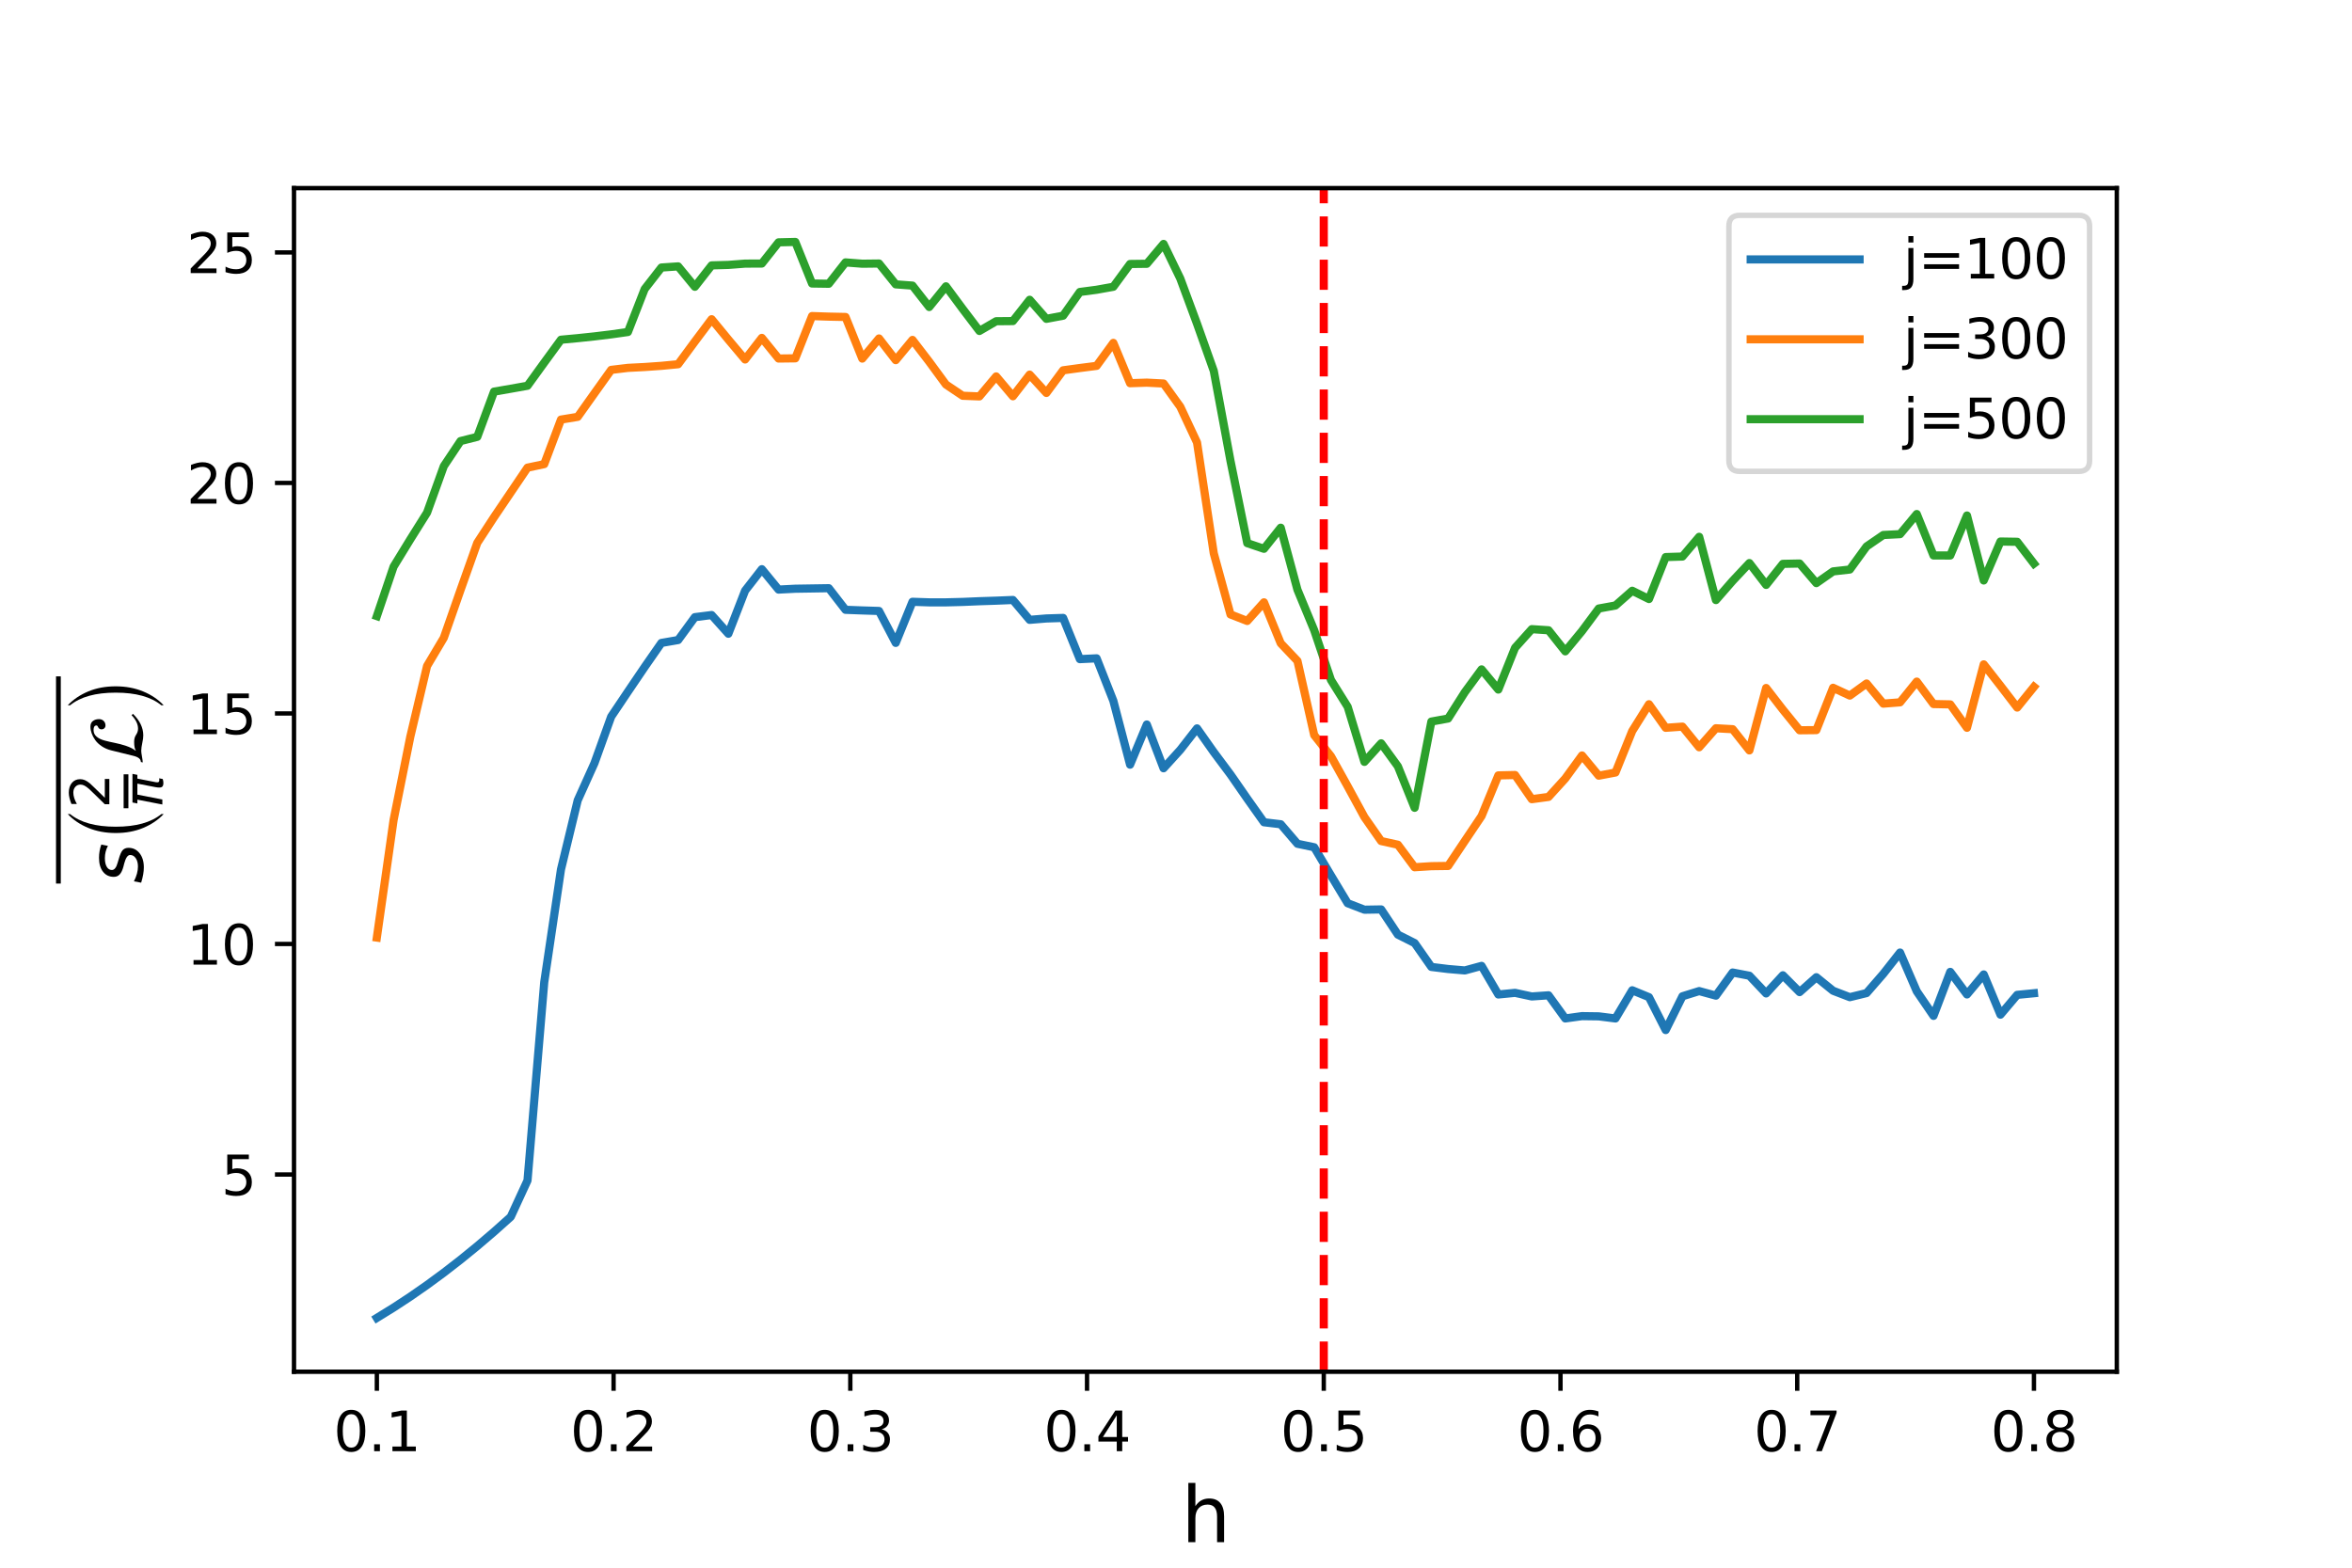 <?xml version="1.0" encoding="utf-8" standalone="no"?>
<!DOCTYPE svg PUBLIC "-//W3C//DTD SVG 1.1//EN"
  "http://www.w3.org/Graphics/SVG/1.1/DTD/svg11.dtd">
<svg height="288pt" version="1.1" viewBox="0 0 432 288" width="432pt" xmlns="http://www.w3.org/2000/svg" xmlns:xlink="http://www.w3.org/1999/xlink">
 <defs>
  <style type="text/css">*{stroke-linecap:butt;stroke-linejoin:round;}</style>
 </defs>
 <g id="figure_1">
  <g id="patch_1">
   <path d="M 0 288 
L 432 288 
L 432 0 
L 0 0 
z
" style="fill:#ffffff;"/>
  </g>
  <g id="axes_1">
   <g id="patch_2">
    <path d="M 54 252 
L 388.8 252 
L 388.8 34.56 
L 54 34.56 
z
" style="fill:#ffffff;"/>
   </g>
   <g id="matplotlib.axis_1">
    <g id="xtick_1">
     <g id="line2d_1">
      <defs>
       <path d="M 0 0 
L 0 3.5 
" id="md89c33cd1a" style="stroke:#000000;stroke-width:0.8;"/>
      </defs>
      <g>
       <use style="stroke:#000000;stroke-width:0.8;" x="69.218" xlink:href="#md89c33cd1a" y="252"/>
      </g>
     </g>
     <g id="text_1">
      <!-- 0.1 -->
      <g transform="translate(61.267 266.598)scale(0.1 -0.1)">
       <defs>
        <path d="M 2034 4250 
Q 1547 4250 1301 3770 
Q 1056 3291 1056 2328 
Q 1056 1369 1301 889 
Q 1547 409 2034 409 
Q 2525 409 2770 889 
Q 3016 1369 3016 2328 
Q 3016 3291 2770 3770 
Q 2525 4250 2034 4250 
z
M 2034 4750 
Q 2819 4750 3233 4129 
Q 3647 3509 3647 2328 
Q 3647 1150 3233 529 
Q 2819 -91 2034 -91 
Q 1250 -91 836 529 
Q 422 1150 422 2328 
Q 422 3509 836 4129 
Q 1250 4750 2034 4750 
z
" id="DejaVuSans-30" transform="scale(0.016)"/>
        <path d="M 684 794 
L 1344 794 
L 1344 0 
L 684 0 
L 684 794 
z
" id="DejaVuSans-2e" transform="scale(0.016)"/>
        <path d="M 794 531 
L 1825 531 
L 1825 4091 
L 703 3866 
L 703 4441 
L 1819 4666 
L 2450 4666 
L 2450 531 
L 3481 531 
L 3481 0 
L 794 0 
L 794 531 
z
" id="DejaVuSans-31" transform="scale(0.016)"/>
       </defs>
       <use xlink:href="#DejaVuSans-30"/>
       <use x="63.623" xlink:href="#DejaVuSans-2e"/>
       <use x="95.41" xlink:href="#DejaVuSans-31"/>
      </g>
     </g>
    </g>
    <g id="xtick_2">
     <g id="line2d_2">
      <g>
       <use style="stroke:#000000;stroke-width:0.8;" x="112.699" xlink:href="#md89c33cd1a" y="252"/>
      </g>
     </g>
     <g id="text_2">
      <!-- 0.2 -->
      <g transform="translate(104.747 266.598)scale(0.1 -0.1)">
       <defs>
        <path d="M 1228 531 
L 3431 531 
L 3431 0 
L 469 0 
L 469 531 
Q 828 903 1448 1529 
Q 2069 2156 2228 2338 
Q 2531 2678 2651 2914 
Q 2772 3150 2772 3378 
Q 2772 3750 2511 3984 
Q 2250 4219 1831 4219 
Q 1534 4219 1204 4116 
Q 875 4013 500 3803 
L 500 4441 
Q 881 4594 1212 4672 
Q 1544 4750 1819 4750 
Q 2544 4750 2975 4387 
Q 3406 4025 3406 3419 
Q 3406 3131 3298 2873 
Q 3191 2616 2906 2266 
Q 2828 2175 2409 1742 
Q 1991 1309 1228 531 
z
" id="DejaVuSans-32" transform="scale(0.016)"/>
       </defs>
       <use xlink:href="#DejaVuSans-30"/>
       <use x="63.623" xlink:href="#DejaVuSans-2e"/>
       <use x="95.41" xlink:href="#DejaVuSans-32"/>
      </g>
     </g>
    </g>
    <g id="xtick_3">
     <g id="line2d_3">
      <g>
       <use style="stroke:#000000;stroke-width:0.8;" x="156.179" xlink:href="#md89c33cd1a" y="252"/>
      </g>
     </g>
     <g id="text_3">
      <!-- 0.3 -->
      <g transform="translate(148.228 266.598)scale(0.1 -0.1)">
       <defs>
        <path d="M 2597 2516 
Q 3050 2419 3304 2112 
Q 3559 1806 3559 1356 
Q 3559 666 3084 287 
Q 2609 -91 1734 -91 
Q 1441 -91 1130 -33 
Q 819 25 488 141 
L 488 750 
Q 750 597 1062 519 
Q 1375 441 1716 441 
Q 2309 441 2620 675 
Q 2931 909 2931 1356 
Q 2931 1769 2642 2001 
Q 2353 2234 1838 2234 
L 1294 2234 
L 1294 2753 
L 1863 2753 
Q 2328 2753 2575 2939 
Q 2822 3125 2822 3475 
Q 2822 3834 2567 4026 
Q 2313 4219 1838 4219 
Q 1578 4219 1281 4162 
Q 984 4106 628 3988 
L 628 4550 
Q 988 4650 1302 4700 
Q 1616 4750 1894 4750 
Q 2613 4750 3031 4423 
Q 3450 4097 3450 3541 
Q 3450 3153 3228 2886 
Q 3006 2619 2597 2516 
z
" id="DejaVuSans-33" transform="scale(0.016)"/>
       </defs>
       <use xlink:href="#DejaVuSans-30"/>
       <use x="63.623" xlink:href="#DejaVuSans-2e"/>
       <use x="95.41" xlink:href="#DejaVuSans-33"/>
      </g>
     </g>
    </g>
    <g id="xtick_4">
     <g id="line2d_4">
      <g>
       <use style="stroke:#000000;stroke-width:0.8;" x="199.66" xlink:href="#md89c33cd1a" y="252"/>
      </g>
     </g>
     <g id="text_4">
      <!-- 0.4 -->
      <g transform="translate(191.708 266.598)scale(0.1 -0.1)">
       <defs>
        <path d="M 2419 4116 
L 825 1625 
L 2419 1625 
L 2419 4116 
z
M 2253 4666 
L 3047 4666 
L 3047 1625 
L 3713 1625 
L 3713 1100 
L 3047 1100 
L 3047 0 
L 2419 0 
L 2419 1100 
L 313 1100 
L 313 1709 
L 2253 4666 
z
" id="DejaVuSans-34" transform="scale(0.016)"/>
       </defs>
       <use xlink:href="#DejaVuSans-30"/>
       <use x="63.623" xlink:href="#DejaVuSans-2e"/>
       <use x="95.41" xlink:href="#DejaVuSans-34"/>
      </g>
     </g>
    </g>
    <g id="xtick_5">
     <g id="line2d_5">
      <g>
       <use style="stroke:#000000;stroke-width:0.8;" x="243.14" xlink:href="#md89c33cd1a" y="252"/>
      </g>
     </g>
     <g id="text_5">
      <!-- 0.5 -->
      <g transform="translate(235.189 266.598)scale(0.1 -0.1)">
       <defs>
        <path d="M 691 4666 
L 3169 4666 
L 3169 4134 
L 1269 4134 
L 1269 2991 
Q 1406 3038 1543 3061 
Q 1681 3084 1819 3084 
Q 2600 3084 3056 2656 
Q 3513 2228 3513 1497 
Q 3513 744 3044 326 
Q 2575 -91 1722 -91 
Q 1428 -91 1123 -41 
Q 819 9 494 109 
L 494 744 
Q 775 591 1075 516 
Q 1375 441 1709 441 
Q 2250 441 2565 725 
Q 2881 1009 2881 1497 
Q 2881 1984 2565 2268 
Q 2250 2553 1709 2553 
Q 1456 2553 1204 2497 
Q 953 2441 691 2322 
L 691 4666 
z
" id="DejaVuSans-35" transform="scale(0.016)"/>
       </defs>
       <use xlink:href="#DejaVuSans-30"/>
       <use x="63.623" xlink:href="#DejaVuSans-2e"/>
       <use x="95.41" xlink:href="#DejaVuSans-35"/>
      </g>
     </g>
    </g>
    <g id="xtick_6">
     <g id="line2d_6">
      <g>
       <use style="stroke:#000000;stroke-width:0.8;" x="286.621" xlink:href="#md89c33cd1a" y="252"/>
      </g>
     </g>
     <g id="text_6">
      <!-- 0.6 -->
      <g transform="translate(278.669 266.598)scale(0.1 -0.1)">
       <defs>
        <path d="M 2113 2584 
Q 1688 2584 1439 2293 
Q 1191 2003 1191 1497 
Q 1191 994 1439 701 
Q 1688 409 2113 409 
Q 2538 409 2786 701 
Q 3034 994 3034 1497 
Q 3034 2003 2786 2293 
Q 2538 2584 2113 2584 
z
M 3366 4563 
L 3366 3988 
Q 3128 4100 2886 4159 
Q 2644 4219 2406 4219 
Q 1781 4219 1451 3797 
Q 1122 3375 1075 2522 
Q 1259 2794 1537 2939 
Q 1816 3084 2150 3084 
Q 2853 3084 3261 2657 
Q 3669 2231 3669 1497 
Q 3669 778 3244 343 
Q 2819 -91 2113 -91 
Q 1303 -91 875 529 
Q 447 1150 447 2328 
Q 447 3434 972 4092 
Q 1497 4750 2381 4750 
Q 2619 4750 2861 4703 
Q 3103 4656 3366 4563 
z
" id="DejaVuSans-36" transform="scale(0.016)"/>
       </defs>
       <use xlink:href="#DejaVuSans-30"/>
       <use x="63.623" xlink:href="#DejaVuSans-2e"/>
       <use x="95.41" xlink:href="#DejaVuSans-36"/>
      </g>
     </g>
    </g>
    <g id="xtick_7">
     <g id="line2d_7">
      <g>
       <use style="stroke:#000000;stroke-width:0.8;" x="330.101" xlink:href="#md89c33cd1a" y="252"/>
      </g>
     </g>
     <g id="text_7">
      <!-- 0.7 -->
      <g transform="translate(322.15 266.598)scale(0.1 -0.1)">
       <defs>
        <path d="M 525 4666 
L 3525 4666 
L 3525 4397 
L 1831 0 
L 1172 0 
L 2766 4134 
L 525 4134 
L 525 4666 
z
" id="DejaVuSans-37" transform="scale(0.016)"/>
       </defs>
       <use xlink:href="#DejaVuSans-30"/>
       <use x="63.623" xlink:href="#DejaVuSans-2e"/>
       <use x="95.41" xlink:href="#DejaVuSans-37"/>
      </g>
     </g>
    </g>
    <g id="xtick_8">
     <g id="line2d_8">
      <g>
       <use style="stroke:#000000;stroke-width:0.8;" x="373.582" xlink:href="#md89c33cd1a" y="252"/>
      </g>
     </g>
     <g id="text_8">
      <!-- 0.8 -->
      <g transform="translate(365.63 266.598)scale(0.1 -0.1)">
       <defs>
        <path d="M 2034 2216 
Q 1584 2216 1326 1975 
Q 1069 1734 1069 1313 
Q 1069 891 1326 650 
Q 1584 409 2034 409 
Q 2484 409 2743 651 
Q 3003 894 3003 1313 
Q 3003 1734 2745 1975 
Q 2488 2216 2034 2216 
z
M 1403 2484 
Q 997 2584 770 2862 
Q 544 3141 544 3541 
Q 544 4100 942 4425 
Q 1341 4750 2034 4750 
Q 2731 4750 3128 4425 
Q 3525 4100 3525 3541 
Q 3525 3141 3298 2862 
Q 3072 2584 2669 2484 
Q 3125 2378 3379 2068 
Q 3634 1759 3634 1313 
Q 3634 634 3220 271 
Q 2806 -91 2034 -91 
Q 1263 -91 848 271 
Q 434 634 434 1313 
Q 434 1759 690 2068 
Q 947 2378 1403 2484 
z
M 1172 3481 
Q 1172 3119 1398 2916 
Q 1625 2713 2034 2713 
Q 2441 2713 2670 2916 
Q 2900 3119 2900 3481 
Q 2900 3844 2670 4047 
Q 2441 4250 2034 4250 
Q 1625 4250 1398 4047 
Q 1172 3844 1172 3481 
z
" id="DejaVuSans-38" transform="scale(0.016)"/>
       </defs>
       <use xlink:href="#DejaVuSans-30"/>
       <use x="63.623" xlink:href="#DejaVuSans-2e"/>
       <use x="95.41" xlink:href="#DejaVuSans-38"/>
      </g>
     </g>
    </g>
    <g id="text_9">
     <!-- h -->
     <g transform="translate(216.964 283.316)scale(0.14 -0.14)">
      <defs>
       <path d="M 3513 2113 
L 3513 0 
L 2938 0 
L 2938 2094 
Q 2938 2591 2744 2837 
Q 2550 3084 2163 3084 
Q 1697 3084 1428 2787 
Q 1159 2491 1159 1978 
L 1159 0 
L 581 0 
L 581 4863 
L 1159 4863 
L 1159 2956 
Q 1366 3272 1645 3428 
Q 1925 3584 2291 3584 
Q 2894 3584 3203 3211 
Q 3513 2838 3513 2113 
z
" id="DejaVuSans-68" transform="scale(0.016)"/>
      </defs>
      <use xlink:href="#DejaVuSans-68"/>
     </g>
    </g>
   </g>
   <g id="matplotlib.axis_2">
    <g id="ytick_1">
     <g id="line2d_9">
      <defs>
       <path d="M 0 0 
L -3.5 0 
" id="m7a619dc944" style="stroke:#000000;stroke-width:0.8;"/>
      </defs>
      <g>
       <use style="stroke:#000000;stroke-width:0.8;" x="54" xlink:href="#m7a619dc944" y="215.767"/>
      </g>
     </g>
     <g id="text_10">
      <!-- 5 -->
      <g transform="translate(40.638 219.566)scale(0.1 -0.1)">
       <use xlink:href="#DejaVuSans-35"/>
      </g>
     </g>
    </g>
    <g id="ytick_2">
     <g id="line2d_10">
      <g>
       <use style="stroke:#000000;stroke-width:0.8;" x="54" xlink:href="#m7a619dc944" y="173.418"/>
      </g>
     </g>
     <g id="text_11">
      <!-- 10 -->
      <g transform="translate(34.275 177.217)scale(0.1 -0.1)">
       <use xlink:href="#DejaVuSans-31"/>
       <use x="63.623" xlink:href="#DejaVuSans-30"/>
      </g>
     </g>
    </g>
    <g id="ytick_3">
     <g id="line2d_11">
      <g>
       <use style="stroke:#000000;stroke-width:0.8;" x="54" xlink:href="#m7a619dc944" y="131.069"/>
      </g>
     </g>
     <g id="text_12">
      <!-- 15 -->
      <g transform="translate(34.275 134.868)scale(0.1 -0.1)">
       <use xlink:href="#DejaVuSans-31"/>
       <use x="63.623" xlink:href="#DejaVuSans-35"/>
      </g>
     </g>
    </g>
    <g id="ytick_4">
     <g id="line2d_12">
      <g>
       <use style="stroke:#000000;stroke-width:0.8;" x="54" xlink:href="#m7a619dc944" y="88.72"/>
      </g>
     </g>
     <g id="text_13">
      <!-- 20 -->
      <g transform="translate(34.275 92.519)scale(0.1 -0.1)">
       <use xlink:href="#DejaVuSans-32"/>
       <use x="63.623" xlink:href="#DejaVuSans-30"/>
      </g>
     </g>
    </g>
    <g id="ytick_5">
     <g id="line2d_13">
      <g>
       <use style="stroke:#000000;stroke-width:0.8;" x="54" xlink:href="#m7a619dc944" y="46.371"/>
      </g>
     </g>
     <g id="text_14">
      <!-- 25 -->
      <g transform="translate(34.275 50.17)scale(0.1 -0.1)">
       <use xlink:href="#DejaVuSans-32"/>
       <use x="63.623" xlink:href="#DejaVuSans-35"/>
      </g>
     </g>
    </g>
    <g id="text_15">
     <!-- $\overline{s\left(\frac{2}{\pi}\mathcal{L} \right)}$ -->
     <g transform="translate(26.355 162.32)rotate(-90)scale(0.14 -0.14)">
      <defs>
       <path d="M 3200 3397 
L 3091 2853 
Q 2863 2978 2609 3040 
Q 2356 3103 2088 3103 
Q 1634 3103 1373 2948 
Q 1113 2794 1113 2528 
Q 1113 2219 1719 2053 
Q 1766 2041 1788 2034 
L 1972 1978 
Q 2547 1819 2739 1644 
Q 2931 1469 2931 1166 
Q 2931 609 2489 259 
Q 2047 -91 1331 -91 
Q 1053 -91 747 -37 
Q 441 16 72 128 
L 184 722 
Q 500 559 806 475 
Q 1113 391 1394 391 
Q 1816 391 2080 572 
Q 2344 753 2344 1031 
Q 2344 1331 1650 1516 
L 1591 1531 
L 1394 1581 
Q 956 1697 753 1886 
Q 550 2075 550 2369 
Q 550 2928 970 3256 
Q 1391 3584 2113 3584 
Q 2397 3584 2667 3537 
Q 2938 3491 3200 3397 
z
" id="DejaVuSans-Oblique-73" transform="scale(0.016)"/>
       <path d="M 2445 -858 
L 2445 -1050 
Q 1728 -371 1309 630 
Q 890 1632 890 2886 
Q 890 4122 1309 5136 
Q 1728 6150 2445 6822 
L 2445 6630 
Q 1408 5363 1408 2886 
Q 1408 410 2445 -858 
z
" id="STIXSizeOneSym-Regular-28" transform="scale(0.016)"/>
       <path d="M 584 3500 
L 3938 3500 
L 3825 2925 
L 3384 2925 
L 2966 775 
Q 2922 550 2981 450 
Q 3038 353 3209 353 
Q 3256 353 3325 363 
Q 3397 369 3419 372 
L 3338 -44 
Q 3222 -84 3103 -103 
Q 2981 -122 2866 -122 
Q 2491 -122 2388 81 
Q 2284 288 2391 838 
L 2797 2925 
L 1506 2925 
L 938 0 
L 350 0 
L 919 2925 
L 472 2925 
L 584 3500 
z
" id="DejaVuSans-Oblique-3c0" transform="scale(0.016)"/>
       <path d="M 4070 915 
L 4179 800 
Q 3347 -45 2413 -45 
Q 2157 -45 1850 26 
Q 1395 122 1146 122 
Q 1005 122 672 61 
Q 339 0 192 0 
L 230 154 
Q 582 154 730 749 
L 1178 2566 
Q 1286 3008 1516 3353 
Q 1747 3699 2025 3894 
Q 2304 4090 2585 4189 
Q 2867 4288 3123 4288 
Q 3443 4288 3593 4083 
Q 3744 3878 3744 3584 
Q 3744 3347 3593 3200 
Q 3443 3053 3226 3053 
Q 3085 3053 2995 3149 
Q 2906 3245 2906 3379 
Q 2906 3482 2957 3552 
Q 3008 3622 3065 3644 
Q 3123 3667 3174 3705 
Q 3226 3744 3226 3789 
Q 3226 4032 2854 4032 
Q 2522 4032 2310 3785 
Q 2099 3539 1990 3132 
Q 1882 2726 1795 2284 
Q 1709 1843 1549 1363 
Q 1389 883 1158 589 
L 1158 563 
Q 1363 704 1888 704 
Q 2227 704 2460 544 
Q 2694 384 2963 384 
Q 3507 384 4070 915 
z
" id="STIXNonUnicode-Italic-e238" transform="scale(0.016)"/>
       <path d="M 550 6630 
L 550 6822 
Q 1267 6144 1686 5142 
Q 2106 4141 2106 2886 
Q 2106 1651 1686 636 
Q 1267 -378 550 -1050 
L 550 -858 
Q 1587 410 1587 2886 
Q 1587 5363 550 6630 
z
" id="STIXSizeOneSym-Regular-29" transform="scale(0.016)"/>
      </defs>
      <use transform="translate(0 1)" xlink:href="#DejaVuSans-Oblique-73"/>
      <use transform="translate(52.1 -9.694)scale(0.999)" xlink:href="#STIXSizeOneSym-Regular-28"/>
      <use transform="translate(98.826 44.797)scale(0.7)" xlink:href="#DejaVuSans-32"/>
      <use transform="translate(99.826 -24.734)scale(0.7)" xlink:href="#DejaVuSans-Oblique-3c0"/>
      <use transform="translate(155.863 1)" xlink:href="#STIXNonUnicode-Italic-e238"/>
      <use transform="translate(225.163 -9.694)scale(0.999)" xlink:href="#STIXSizeOneSym-Regular-29"/>
      <path d="M 0 108.5 
L 0 114.75 
L 271.889 114.75 
L 271.889 108.5 
L 0 108.5 
z
"/>
      <path d="M 98.826 19.797 
L 98.826 26.047 
L 143.363 26.047 
L 143.363 19.797 
L 98.826 19.797 
z
"/>
     </g>
    </g>
   </g>
   <g id="line2d_14">
    <path clip-path="url(#p78d4aa89f3)" d="M 69.218 242.116 
L 72.293 240.219 
L 75.367 238.201 
L 78.441 236.062 
L 81.516 233.801 
L 84.59 231.419 
L 87.664 228.915 
L 90.739 226.29 
L 93.813 223.543 
L 96.888 216.871 
L 99.962 180.447 
L 103.036 159.727 
L 106.111 147.026 
L 109.185 140.198 
L 112.26 131.651 
L 115.334 127.068 
L 118.408 122.532 
L 121.483 118.112 
L 124.557 117.581 
L 127.631 113.378 
L 130.706 112.989 
L 133.78 116.424 
L 136.855 108.511 
L 139.929 104.566 
L 143.003 108.311 
L 146.078 108.154 
L 149.152 108.106 
L 152.226 108.058 
L 155.301 112.027 
L 158.375 112.143 
L 161.45 112.24 
L 164.524 118.106 
L 167.598 110.554 
L 170.673 110.657 
L 173.747 110.658 
L 176.821 110.58 
L 179.896 110.449 
L 182.97 110.349 
L 186.045 110.222 
L 189.119 113.871 
L 192.193 113.618 
L 195.268 113.52 
L 198.342 121.089 
L 201.417 120.942 
L 204.491 128.742 
L 207.565 140.477 
L 210.64 133.098 
L 213.714 141.139 
L 216.788 137.756 
L 219.863 133.812 
L 222.937 138.171 
L 226.012 142.291 
L 229.086 146.722 
L 232.16 151.058 
L 235.235 151.422 
L 238.309 155.01 
L 241.383 155.649 
L 244.458 160.828 
L 247.532 165.933 
L 250.607 167.121 
L 253.681 167.071 
L 256.755 171.701 
L 259.83 173.25 
L 262.904 177.635 
L 265.979 178.015 
L 269.053 178.278 
L 272.127 177.443 
L 275.202 182.697 
L 278.276 182.396 
L 281.35 183.059 
L 284.425 182.848 
L 287.499 187.098 
L 290.574 186.672 
L 293.648 186.714 
L 296.722 187.101 
L 299.797 181.924 
L 302.871 183.191 
L 305.945 189.232 
L 309.02 183.026 
L 312.094 182.072 
L 315.169 182.911 
L 318.243 178.661 
L 321.317 179.25 
L 324.392 182.504 
L 327.466 179.169 
L 330.54 182.258 
L 333.615 179.522 
L 336.689 182.011 
L 339.764 183.19 
L 342.838 182.438 
L 345.912 178.903 
L 348.987 174.992 
L 352.061 182.118 
L 355.136 186.624 
L 358.21 178.544 
L 361.284 182.691 
L 364.359 179.016 
L 367.433 186.404 
L 370.507 182.768 
L 373.582 182.467 
" style="fill:none;stroke:#1f77b4;stroke-linecap:square;stroke-width:1.5;"/>
   </g>
   <g id="line2d_15">
    <path clip-path="url(#p78d4aa89f3)" d="M 69.218 172.241 
L 72.293 150.639 
L 75.367 135.325 
L 78.441 122.347 
L 81.516 117.172 
L 84.59 108.378 
L 87.664 99.728 
L 90.739 95.008 
L 93.813 90.461 
L 96.888 85.911 
L 99.962 85.264 
L 103.036 77.083 
L 106.111 76.58 
L 109.185 72.253 
L 112.26 67.95 
L 115.334 67.582 
L 118.408 67.423 
L 121.483 67.207 
L 124.557 66.912 
L 127.631 62.746 
L 130.706 58.643 
L 133.78 62.383 
L 136.855 66.039 
L 139.929 62.076 
L 143.003 65.865 
L 146.078 65.828 
L 149.152 58.064 
L 152.226 58.167 
L 155.301 58.231 
L 158.375 65.876 
L 161.45 62.179 
L 164.524 66.161 
L 167.598 62.446 
L 170.673 66.454 
L 173.747 70.644 
L 176.821 72.706 
L 179.896 72.825 
L 182.97 69.154 
L 186.045 72.799 
L 189.119 68.823 
L 192.193 72.188 
L 195.268 68.03 
L 198.342 67.609 
L 201.417 67.213 
L 204.491 62.994 
L 207.565 70.397 
L 210.64 70.296 
L 213.714 70.455 
L 216.788 74.724 
L 219.863 81.295 
L 222.937 101.654 
L 226.012 112.883 
L 229.086 114.078 
L 232.16 110.655 
L 235.235 118.176 
L 238.309 121.42 
L 241.383 135.043 
L 244.458 138.926 
L 247.532 144.457 
L 250.607 150.107 
L 253.681 154.506 
L 256.755 155.185 
L 259.83 159.321 
L 262.904 159.126 
L 265.979 159.085 
L 269.053 154.488 
L 272.127 149.909 
L 275.202 142.448 
L 278.276 142.378 
L 281.35 146.818 
L 284.425 146.402 
L 287.499 143.02 
L 290.574 138.789 
L 293.648 142.498 
L 296.722 141.919 
L 299.797 134.299 
L 302.871 129.377 
L 305.945 133.704 
L 309.02 133.49 
L 312.094 137.279 
L 315.169 133.789 
L 318.243 133.959 
L 321.317 137.856 
L 324.392 126.392 
L 327.466 130.368 
L 330.54 134.159 
L 333.615 134.128 
L 336.689 126.353 
L 339.764 127.788 
L 342.838 125.562 
L 345.912 129.265 
L 348.987 129.026 
L 352.061 125.216 
L 355.136 129.341 
L 358.21 129.404 
L 361.284 133.703 
L 364.359 122.051 
L 367.433 125.979 
L 370.507 129.986 
L 373.582 126.187 
" style="fill:none;stroke:#ff7f0e;stroke-linecap:square;stroke-width:1.5;"/>
   </g>
   <g id="line2d_16">
    <path clip-path="url(#p78d4aa89f3)" d="M 69.218 113.187 
L 72.293 104.099 
L 75.367 99.08 
L 78.441 94.173 
L 81.516 85.637 
L 84.59 81.028 
L 87.664 80.251 
L 90.739 71.946 
L 93.813 71.414 
L 96.888 70.866 
L 99.962 66.618 
L 103.036 62.41 
L 106.111 62.124 
L 109.185 61.799 
L 112.26 61.425 
L 115.334 60.991 
L 118.408 53.101 
L 121.483 49.146 
L 124.557 48.938 
L 127.631 52.684 
L 130.706 48.753 
L 133.78 48.667 
L 136.855 48.429 
L 139.929 48.412 
L 143.003 44.519 
L 146.078 44.444 
L 149.152 52.083 
L 152.226 52.128 
L 155.301 48.207 
L 158.375 48.446 
L 161.45 48.41 
L 164.524 52.238 
L 167.598 52.468 
L 170.673 56.4 
L 173.747 52.6 
L 176.821 56.752 
L 179.896 60.801 
L 182.97 59.012 
L 186.045 58.983 
L 189.119 55.071 
L 192.193 58.573 
L 195.268 57.993 
L 198.342 53.639 
L 201.417 53.232 
L 204.491 52.682 
L 207.565 48.497 
L 210.64 48.458 
L 213.714 44.812 
L 216.788 51.168 
L 219.863 59.475 
L 222.937 68.132 
L 226.012 84.688 
L 229.086 99.781 
L 232.16 100.82 
L 235.235 96.944 
L 238.309 108.344 
L 241.383 115.779 
L 244.458 124.917 
L 247.532 129.841 
L 250.607 139.963 
L 253.681 136.559 
L 256.755 140.783 
L 259.83 148.399 
L 262.904 132.56 
L 265.979 131.998 
L 269.053 127.16 
L 272.127 122.973 
L 275.202 126.682 
L 278.276 119.006 
L 281.35 115.583 
L 284.425 115.785 
L 287.499 119.658 
L 290.574 115.927 
L 293.648 111.792 
L 296.722 111.232 
L 299.797 108.528 
L 302.871 110.049 
L 305.945 102.34 
L 309.02 102.243 
L 312.094 98.62 
L 315.169 110.24 
L 318.243 106.713 
L 321.317 103.442 
L 324.392 107.453 
L 327.466 103.586 
L 330.54 103.525 
L 333.615 107.126 
L 336.689 104.972 
L 339.764 104.628 
L 342.838 100.39 
L 345.912 98.283 
L 348.987 98.131 
L 352.061 94.434 
L 355.136 102.044 
L 358.21 102.051 
L 361.284 94.703 
L 364.359 106.638 
L 367.433 99.483 
L 370.507 99.533 
L 373.582 103.539 
" style="fill:none;stroke:#2ca02c;stroke-linecap:square;stroke-width:1.5;"/>
   </g>
   <g id="line2d_17">
    <path clip-path="url(#p78d4aa89f3)" d="M 243.14 252 
L 243.14 34.56 
" style="fill:none;stroke:#ff0000;stroke-dasharray:5.55,2.4;stroke-dashoffset:0;stroke-width:1.5;"/>
   </g>
   <g id="patch_3">
    <path d="M 54 252 
L 54 34.56 
" style="fill:none;stroke:#000000;stroke-linecap:square;stroke-linejoin:miter;stroke-width:0.8;"/>
   </g>
   <g id="patch_4">
    <path d="M 388.8 252 
L 388.8 34.56 
" style="fill:none;stroke:#000000;stroke-linecap:square;stroke-linejoin:miter;stroke-width:0.8;"/>
   </g>
   <g id="patch_5">
    <path d="M 54 252 
L 388.8 252 
" style="fill:none;stroke:#000000;stroke-linecap:square;stroke-linejoin:miter;stroke-width:0.8;"/>
   </g>
   <g id="patch_6">
    <path d="M 54 34.56 
L 388.8 34.56 
" style="fill:none;stroke:#000000;stroke-linecap:square;stroke-linejoin:miter;stroke-width:0.8;"/>
   </g>
   <g id="legend_1">
    <g id="patch_7">
     <path d="M 319.555 86.594 
L 381.8 86.594 
Q 383.8 86.594 383.8 84.594 
L 383.8 41.56 
Q 383.8 39.56 381.8 39.56 
L 319.555 39.56 
Q 317.555 39.56 317.555 41.56 
L 317.555 84.594 
Q 317.555 86.594 319.555 86.594 
z
" style="fill:#ffffff;opacity:0.8;stroke:#cccccc;stroke-linejoin:miter;"/>
    </g>
    <g id="line2d_18">
     <path d="M 321.555 47.658 
L 341.555 47.658 
" style="fill:none;stroke:#1f77b4;stroke-linecap:square;stroke-width:1.5;"/>
    </g>
    <g id="line2d_19"/>
    <g id="text_16">
     <!-- j=100 -->
     <g transform="translate(349.555 51.158)scale(0.1 -0.1)">
      <defs>
       <path d="M 603 3500 
L 1178 3500 
L 1178 -63 
Q 1178 -731 923 -1031 
Q 669 -1331 103 -1331 
L -116 -1331 
L -116 -844 
L 38 -844 
Q 366 -844 484 -692 
Q 603 -541 603 -63 
L 603 3500 
z
M 603 4863 
L 1178 4863 
L 1178 4134 
L 603 4134 
L 603 4863 
z
" id="DejaVuSans-6a" transform="scale(0.016)"/>
       <path d="M 678 2906 
L 4684 2906 
L 4684 2381 
L 678 2381 
L 678 2906 
z
M 678 1631 
L 4684 1631 
L 4684 1100 
L 678 1100 
L 678 1631 
z
" id="DejaVuSans-3d" transform="scale(0.016)"/>
      </defs>
      <use xlink:href="#DejaVuSans-6a"/>
      <use x="27.783" xlink:href="#DejaVuSans-3d"/>
      <use x="111.572" xlink:href="#DejaVuSans-31"/>
      <use x="175.195" xlink:href="#DejaVuSans-30"/>
      <use x="238.818" xlink:href="#DejaVuSans-30"/>
     </g>
    </g>
    <g id="line2d_20">
     <path d="M 321.555 62.337 
L 341.555 62.337 
" style="fill:none;stroke:#ff7f0e;stroke-linecap:square;stroke-width:1.5;"/>
    </g>
    <g id="line2d_21"/>
    <g id="text_17">
     <!-- j=300 -->
     <g transform="translate(349.555 65.837)scale(0.1 -0.1)">
      <use xlink:href="#DejaVuSans-6a"/>
      <use x="27.783" xlink:href="#DejaVuSans-3d"/>
      <use x="111.572" xlink:href="#DejaVuSans-33"/>
      <use x="175.195" xlink:href="#DejaVuSans-30"/>
      <use x="238.818" xlink:href="#DejaVuSans-30"/>
     </g>
    </g>
    <g id="line2d_22">
     <path d="M 321.555 77.015 
L 341.555 77.015 
" style="fill:none;stroke:#2ca02c;stroke-linecap:square;stroke-width:1.5;"/>
    </g>
    <g id="line2d_23"/>
    <g id="text_18">
     <!-- j=500 -->
     <g transform="translate(349.555 80.515)scale(0.1 -0.1)">
      <use xlink:href="#DejaVuSans-6a"/>
      <use x="27.783" xlink:href="#DejaVuSans-3d"/>
      <use x="111.572" xlink:href="#DejaVuSans-35"/>
      <use x="175.195" xlink:href="#DejaVuSans-30"/>
      <use x="238.818" xlink:href="#DejaVuSans-30"/>
     </g>
    </g>
   </g>
  </g>
 </g>
 <defs>
  <clipPath id="p78d4aa89f3">
   <rect height="217.44" width="334.8" x="54" y="34.56"/>
  </clipPath>
 </defs>
</svg>
